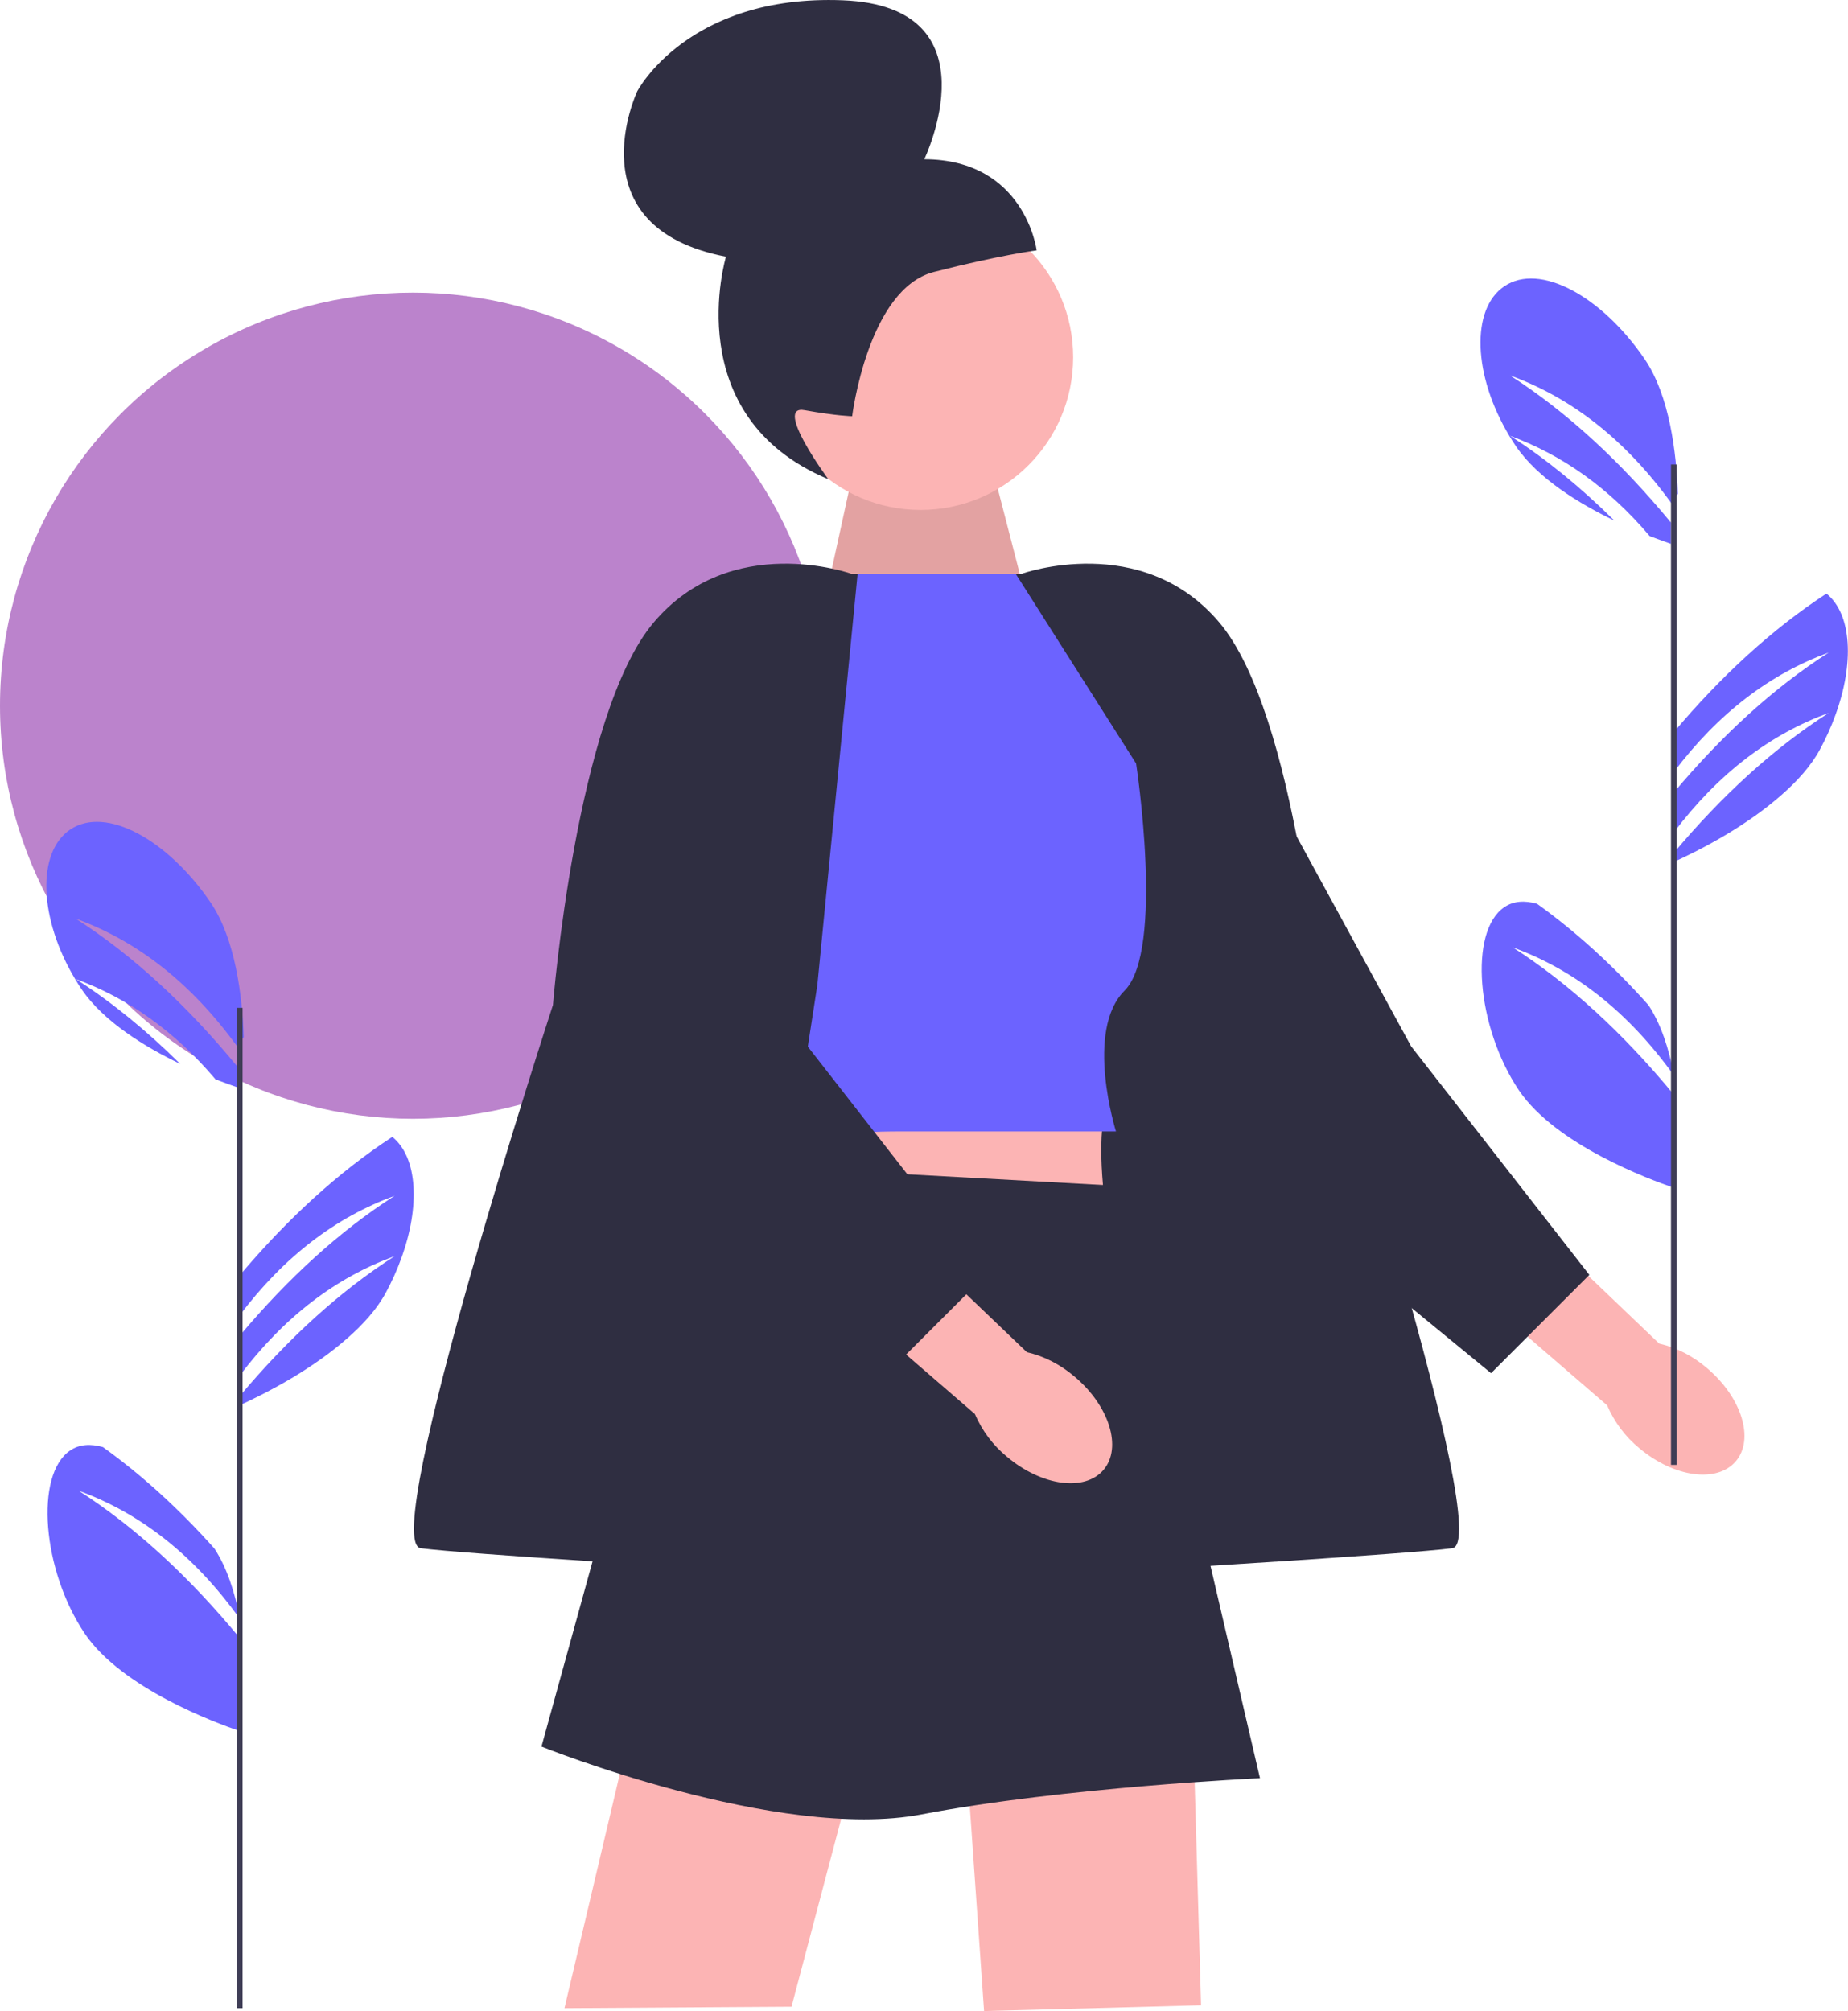 <?xml version="1.0" encoding="utf-8"?>
<!-- Generator: Adobe Illustrator 26.3.1, SVG Export Plug-In . SVG Version: 6.00 Build 0)  -->
<svg version="1.1" id="レイヤー_1" xmlns="http://www.w3.org/2000/svg" xmlns:xlink="http://www.w3.org/1999/xlink" x="0px"
	 y="0px" viewBox="0 0 643 699.6" style="enable-background:new 0 0 643 699.6;" xml:space="preserve">
<style type="text/css">
	.st0{fill:#6C63FF;}
	.st1{fill:#BB83CC;}
	.st2{fill:#FCB4B4;}
	.st3{fill:#2F2E41;}
	.st4{opacity:0.1;enable-background:new    ;}
	.st5{fill:#FFB6B6;}
	.st6{fill:#3F3D56;}
</style>
<path class="st0" d="M526.4,329.6c19.9,12.8,38.5,30,56,51.2v32.4c-8.5-2.9-41-14.9-53.9-33.9c-14.8-22-17.5-55.3-5.1-63.7
	c3.2-2.2,7.1-2.4,11.4-1.2c13.5,9.7,26.5,21.5,38.8,35.3c4.4,6.7,7.1,15.3,8.8,24v0.4C566.4,351.8,547.6,337.3,526.4,329.6z"/>
<path class="st0" d="M525.4,130.6c19.9,12.8,38.5,30,56,51.2v7.4c-1.7-0.6-4.2-1.5-7.4-2.7c-14.3-16.9-30.6-28.3-48.6-34.9
	c12.6,8.1,24.7,18,36.3,29.5c-12.3-5.9-26.6-14.7-34.2-25.8c-0.8-1.2-1.6-2.4-2.3-3.6c-12.7-21.1-13.5-44.2-1.8-52.1
	c12.4-8.4,34,3.5,48.9,25.4c8.6,12.7,11,32.4,11.5,46.8c-0.8,1-1.6,2.1-2.3,3.2C565.4,152.8,546.6,138.3,525.4,130.6z"/>
<path class="st0" d="M638.6,248.8L638.6,248.8c-1.4,3.9-3.2,7.9-5.3,11.8c-3.1,5.8-8,11.2-13.5,16c-5.9,5.2-12.5,9.7-18.6,13.4
	c-8.5,5.1-16,8.6-18.9,9.9v-3.1c16.9-20.1,34.8-36.5,54-48.8c-20.3,7.4-38.4,21-54,41.7v-13.9c16.9-20.1,34.8-36.5,54-48.8
	c-20.3,7.4-38.4,21-54,41.7v-13.9c16.7-19.8,34.4-36,53.2-48.3C644.4,213.7,645.2,230.8,638.6,248.8z"/>
<circle class="st1" cx="143.7" cy="245.5" r="143.7"/>
<path id="uuid-6b4a4d5d-b113-464e-95c4-a63f7642af13-868" class="st2" d="M593.9,475.9c12.1,10.2,16.6,24.7,10.1,32.4
	c-6.5,7.7-21.5,5.7-33.6-4.5c-4.9-4-8.7-9.1-11.2-14.9l-50.7-43.8l21.1-23.3l47.7,45.6C583.4,468.8,589.1,471.8,593.9,475.9
	L593.9,475.9z"/>
<polygon class="st3" points="553,443.5 491,364 432.4,256.6 430.8,405.5 518.8,477.7 "/>
<polygon class="st2" points="283.6,224.6 297.7,160.1 345.2,162.4 357.3,209.2 "/>
<polygon class="st4" points="283.6,224.6 297.7,160.1 345.2,162.4 357.3,209.2 "/>
<circle class="st2" cx="320.3" cy="124.3" r="53.1"/>
<path class="st3" d="M296.5,144.8L296.5,144.8c0,0-5.4-0.1-16.5-2.1c-11.1-2.1,8.2,24,8.2,24c-52.4-21.9-35.6-77.4-35.6-77.4
	c-53.2-10.2-30.9-57.5-30.9-57.5s17.5-33.8,71.5-31.7s28.4,55.3,28.4,55.3c35.1,0.1,39.1,31.7,39.1,31.7S348,88.7,325,94.6
	C302,100.4,296.5,144.8,296.5,144.8L296.5,144.8L296.5,144.8L296.5,144.8z"/>
<path class="st5" d="M294.4,204.3l-2.4-4.7c0,0-42.7,4.9-49.7,11.5s-23,35.5-23,35.5l35,30L294.4,204.3z"/>
<path class="st5" d="M347.4,203.2c0,0,32-8.5,50,9.5s39,51,39,51l-1,26l-50-24.1L347.4,203.2L347.4,203.2z"/>
<path class="st3" d="M355.5,199.6c0,0,41.8-15,68.8,17s35,133,35,133s61,187,46,189s-106.5,7.5-106.5,7.5l-31.5-203.5l-14-143H355.5
	z"/>
<path class="st2" d="M259.4,379.6l-10,36l136,10c0,0-5-30.1,0-41L259.4,379.6z"/>
<polygon class="st2" points="336.4,613.6 342.4,699.6 417.9,697.6 415.4,610.6 "/>
<polygon class="st2" points="218.5,605.1 196.4,698.6 275.4,698.1 295.6,621.7 "/>
<path class="st0" d="M353.4,199.6H292l-49.7,66l11,135c0,0,25-7,60-7h75c0,0-11-35,3-49s4-79,4-79L353.4,199.6z"/>
<path class="st3" d="M244.4,404.6l-56,203c0,0,82.5,33.1,132.2,23.6s117.8-12.6,117.8-12.6l-48-206L244.4,404.6L244.4,404.6z"/>
<path id="uuid-dda76ffd-f581-4aef-8961-053e5e9dc1b0-869" class="st2" d="M373.9,478.9c12.1,10.2,16.6,24.7,10.1,32.4
	c-6.5,7.7-21.5,5.7-33.6-4.5c-4.9-4-8.7-9.1-11.2-14.9l-50.7-43.8l21.1-23.3l47.7,45.6C363.4,471.8,369.1,474.8,373.9,478.9z"/>
<polygon class="st3" points="343,443.5 281,364 222.4,256.6 220.8,405.5 308.8,477.7 "/>
<path class="st3" d="M296.2,199.6c0,0-41.8-15-68.8,17s-35,133-35,133s-61,187-46,189s106.5,7.5,106.5,7.5l31.5-203.5l14-143H296.2z
	"/>
<rect x="581.4" y="161.6" class="st6" width="2" height="348"/>
<path class="st0" d="M27.4,518.6c19.9,12.8,38.5,30,56,51.2v32.4c-8.5-2.9-41-14.9-53.9-33.9c-14.8-22-17.5-55.3-5.1-63.7
	c3.2-2.2,7.1-2.4,11.4-1.2c13.5,9.7,26.5,21.5,38.8,35.3c4.4,6.7,7.1,15.3,8.8,24v0.4C67.4,540.8,48.6,526.3,27.4,518.6z"/>
<path class="st0" d="M26.4,319.6c19.9,12.8,38.5,30,56,51.2v7.4c-1.7-0.6-4.2-1.5-7.4-2.7c-14.3-16.9-30.6-28.3-48.6-34.9
	c12.6,8.1,24.7,18,36.3,29.5c-12.3-5.9-26.6-14.7-34.2-25.8c-0.8-1.2-1.6-2.4-2.3-3.6c-12.7-21.1-13.5-44.2-1.8-52.1
	c12.4-8.4,34,3.5,48.9,25.4c8.6,12.7,11,32.4,11.5,46.8c-0.8,1-1.6,2.1-2.3,3.2C66.4,341.8,47.6,327.3,26.4,319.6z"/>
<path class="st0" d="M139.6,437.8L139.6,437.8c-1.4,3.9-3.2,7.9-5.3,11.8c-3.1,5.8-8,11.2-13.5,16c-5.9,5.2-12.5,9.7-18.6,13.4
	c-8.5,5.1-16,8.6-18.9,9.9v-3.1c16.9-20.1,34.8-36.5,54-48.8c-20.3,7.4-38.4,21-54,41.7v-13.9c16.9-20.1,34.8-36.5,54-48.8
	c-20.3,7.4-38.4,21-54,41.7v-13.9c16.7-19.8,34.4-36,53.2-48.3C145.4,402.7,146.2,419.8,139.6,437.8z"/>
<rect x="82.4" y="350.6" class="st6" width="2" height="348"/>
</svg>
